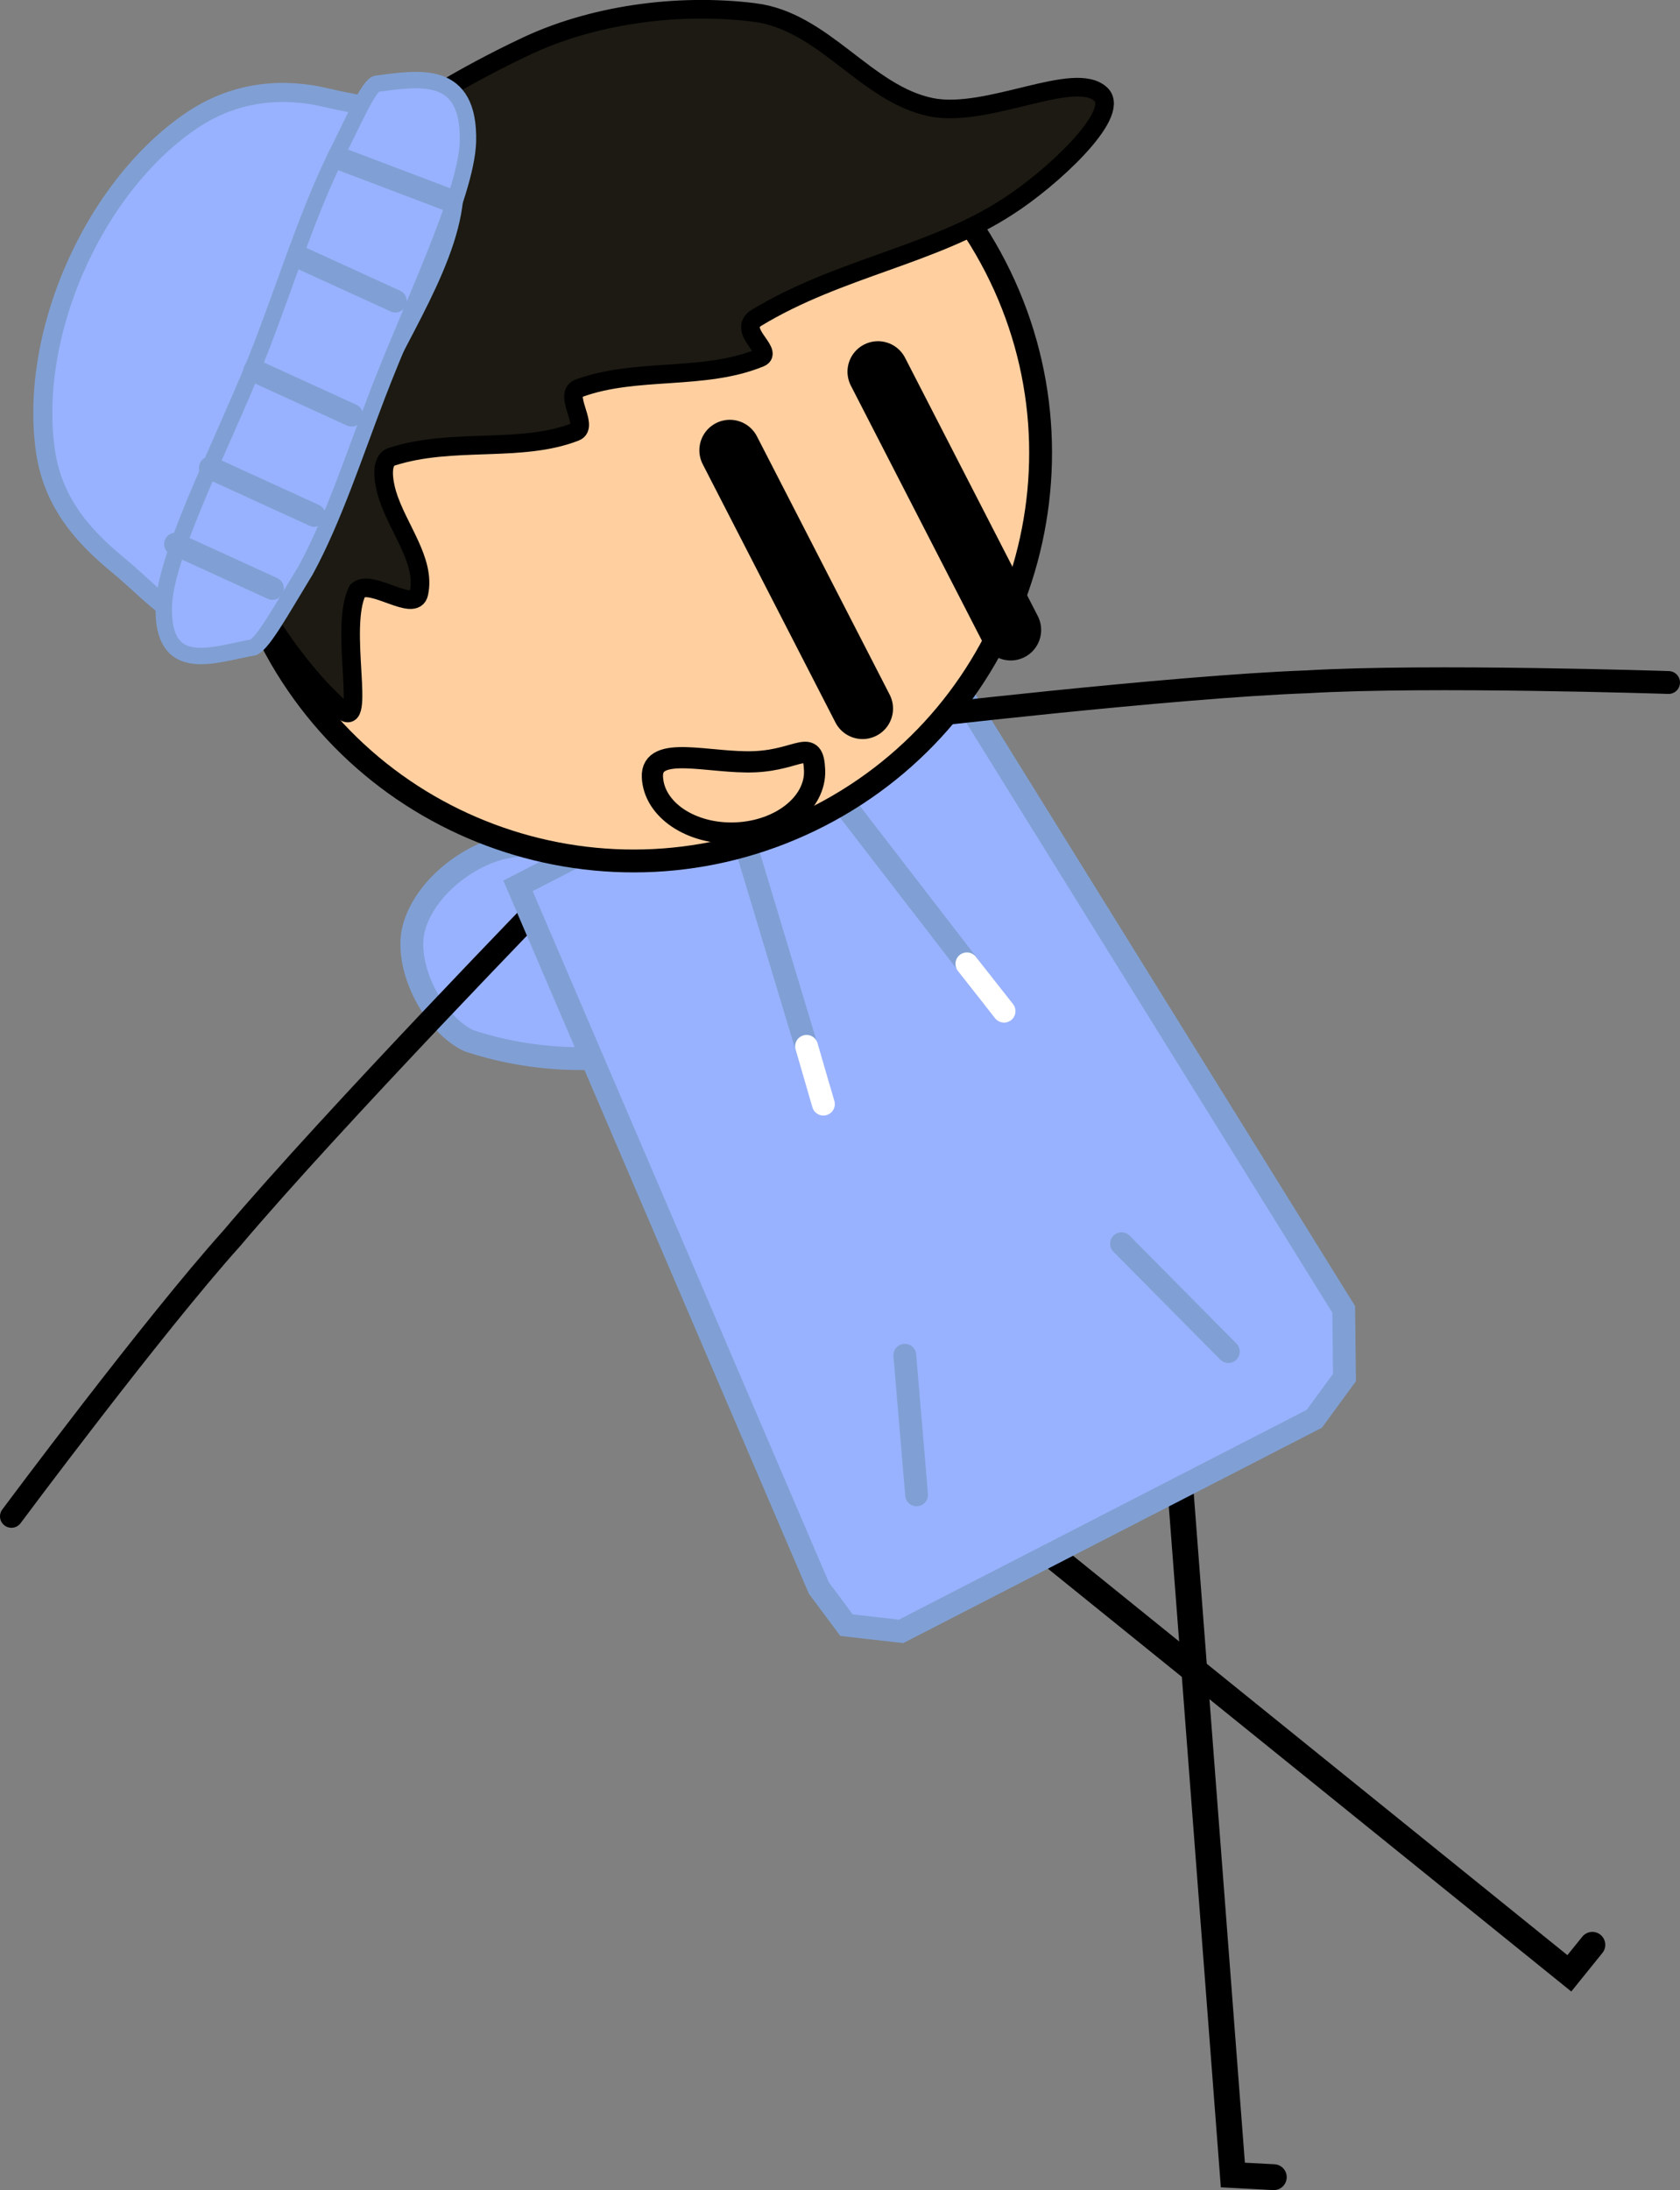 <svg version="1.1" xmlns="http://www.w3.org/2000/svg" xmlns:xlink="http://www.w3.org/1999/xlink" width="237.499" height="309.427" viewBox="0,0,237.499,309.427"><rect x="0" y="0" width="237.499" height="309.427" fill="#808080" stroke="none"/><g transform="translate(-85.528,-87.906)"><g data-paper-data="{&quot;isPaintingLayer&quot;:true}" stroke-linejoin="miter" stroke-miterlimit="10" stroke-dasharray="" stroke-dashoffset="0" style="mix-blend-mode: normal"><path d="M137.291,175.197l0.258,5.063c-0.753,0.481 -3.559,2.299 -4.308,2.785c-0.395,0.256 -0.816,0.482 -1.227,0.72l-0.131,-0.151c0.196,-0.339 0.37,-0.679 0.572,-1.011c0.508,-0.851 1.012,-1.708 1.536,-2.551c0.343,-0.55 0.719,-1.075 1.073,-1.612c0.254,-0.345 0.478,-0.712 0.669,-1.095c0.44,-0.77 0.962,-1.489 1.557,-2.146z" id="Shape" fill="#000000" fill-rule="evenodd" stroke="none" stroke-width="1" stroke-linecap="butt"/><path d="M155.334,165.109c0,0 -1.975,-1.33 -2.979,-1.965c1.974,-1.041 4.001,-1.978 6.073,-2.807l0.12,0.139c-0.076,0.171 -3.213,4.632 -3.213,4.632z" id="Shape" fill="#000000" fill-rule="evenodd" stroke="none" stroke-width="1" stroke-linecap="butt"/><path d="M265.602,395.506l-5.786,-0.304l-7.953,-104.029" id="ID0.819343286100775" fill="none" fill-rule="nonzero" stroke="#000000" stroke-width="3.654" stroke-linecap="round"/><path d="M310.636,362.68l-3.252,4.028l-74.629,-60.258" id="ID0.20713123539462686" fill="none" fill-rule="nonzero" stroke="#000000" stroke-width="3.654" stroke-linecap="round"/><path d="M183.071,234.577c-9.206,3.901 -21.261,3.699 -31.296,0.353c-4.908,-2.378 -8.841,-9.917 -7.877,-15.32c1.272,-6.16 8.362,-11.577 14.309,-12.2c14.863,-1.537 36.067,-2.574 44.544,5.517c5.212,5.031 -10.694,17.848 -19.679,21.65z" id="ID0.9234384978190064" fill="#99b2ff" fill-rule="nonzero" stroke="#80a0d5" stroke-width="3.23" stroke-linecap="round"/><path d="M87.143,302.144c0,0 20.078,-26.964 31.129,-39.259c14.556,-17.187 45.687,-49.181 45.687,-49.181" id="ID0.620068640448153" fill="none" fill-rule="nonzero" stroke="#000000" stroke-width="3.23" stroke-linecap="round"/><path d="M275.483,272.902l0.109,9.63l-4.268,5.827l-58.409,30.033l-7.715,-0.876l-3.912,-5.253l-42.531,-99.199l60.324,-31.017z" id="ID0.0465886271558702" fill="#99b2ff" fill-rule="nonzero" stroke="#80a0d5" stroke-width="3.23" stroke-linecap="round"/><path d="M259.178,278.864l-15.1,-15.239" id="ID0.9324376778677106" fill="none" fill-rule="nonzero" stroke="#80a0d5" stroke-width="3.23" stroke-linecap="round"/><path d="M200.346,195.681l25.412,32.94" id="ID0.26887480774894357" fill="none" fill-rule="nonzero" stroke="#80a0d5" stroke-width="3.23" stroke-linecap="round"/><path d="M222.216,224.086l5.252,6.682" id="ID0.5418036822229624" fill="none" fill-rule="nonzero" stroke="#ffffff" stroke-width="3.23" stroke-linecap="round"/><path d="M215.105,299.104l-1.667,-19.724" id="ID0.643622487783432" fill="none" fill-rule="nonzero" stroke="#80a0d5" stroke-width="3.23" stroke-linecap="round"/><path d="M201.177,241.26l-12.006,-39.832" id="ID0.26887480774894357" fill="none" fill-rule="nonzero" stroke="#80a0d5" stroke-width="3.23" stroke-linecap="round"/><path d="M201.929,243.9l-2.379,-8.159" id="ID0.5418036822229624" fill="none" fill-rule="nonzero" stroke="#ffffff" stroke-width="3.23" stroke-linecap="round"/><path d="M212.665,189.457c0,0 38.546,-4.531 57.611,-5.219c17.195,-1.021 51.137,0.096 51.137,0.096" id="ID0.620068640448153" fill="none" fill-rule="nonzero" stroke="#000000" stroke-width="3.23" stroke-linecap="round"/><path d="M192.626,97.11c14.042,4.505 26.367,14.361 33.634,28.494c7.267,14.133 8.112,29.892 3.606,43.934c-4.505,14.042 -14.361,26.367 -28.494,33.634c-14.133,7.267 -29.892,8.112 -43.934,3.606c-14.042,-4.505 -26.367,-14.361 -33.634,-28.494c-7.267,-14.133 -8.112,-29.892 -3.606,-43.934c4.505,-14.042 14.361,-26.367 28.494,-33.634c14.133,-7.267 29.892,-8.112 43.934,-3.606z" id="ID0.9739120420999825" fill="#ffcfa0" fill-rule="nonzero" stroke="#000000" stroke-width="3.23" stroke-linecap="butt"/><path d="M192.146,89.664c9.864,1.207 15.782,11.537 25.053,13.399c8.011,1.597 20.367,-5.434 24.017,-1.768c2.723,2.839 -7.151,11.935 -13.241,15.814c-10.539,6.872 -23.765,8.611 -35.472,15.68c-2.927,1.767 2.482,4.831 0.489,5.654c-7.967,3.29 -17.501,1.338 -25.62,4.315c-2.309,0.833 1.502,5.366 -0.487,6.156c-7.742,3.036 -17.411,0.733 -26.02,3.536c-1.623,0.568 -1.108,3.566 -0.614,5.237c1.48,4.876 5.496,9.417 4.497,14.027c-0.572,2.876 -6.76,-2.117 -8.676,-0.362c-2.658,5.2 1.35,19.972 -2.184,16.872c-9.843,-8.765 -17.768,-24.324 -22.646,-39.244c-1.909,-7.417 0.422,-16.574 5.384,-22.454c10.887,-12.836 26.617,-24.186 42.92,-31.912c9.53,-4.605 21.714,-6.302 32.598,-4.95z" id="ID0.8410323518328369" fill="#1c1a12" fill-rule="nonzero" stroke="#000000" stroke-width="2.63" stroke-linecap="round"/><g id="ID0.9027861910872161" fill="none" fill-rule="nonzero" stroke="#000000" stroke-width="8.616" stroke-linecap="round"><path d="M209.644,140.422l18.762,36.49" id="ID0.3690347820520401"/><path d="M188.704,151.526l18.762,36.49" id="ID0.3690347820520401"/></g><g id="ID0.46843624534085393" fill-rule="nonzero" stroke="#80a0d5" stroke-linecap="round"><path d="M112.673,104.899c6.421,-4.32 13.283,-4.567 19.014,-3.178c6.669,1.607 16.449,1.967 17.943,10.554c1.178,9.722 -7.093,21.46 -11.768,31.749c-4.939,10.869 -8.048,25.79 -16.241,31.507c-7.542,4.868 -13.97,-3.328 -19.231,-7.645c-4.61,-3.786 -9.309,-8.555 -10.428,-16.213c-1.118,-7.658 0.211,-16.962 4.252,-26.089c4.041,-9.127 10.036,-16.364 16.458,-20.684z" id="ID0.10736241936683655" fill="#99b2ff" stroke-width="2.693"/><path d="M132.958,110.033c2.525,-4.976 4.773,-10.278 5.892,-10.305c5.964,-0.767 13.085,-2.058 12.828,8.202c-0.238,7.539 -8.001,23.234 -12.794,35.729c-3.223,8.4 -6.203,17.57 -10.149,24.813c-3.383,5.532 -5.887,10.112 -7.341,10.881c-5.731,1.036 -12.979,3.999 -12.71,-5.845c0.251,-7.769 9.231,-24.687 13.956,-37.041c3.633,-9.5 6.27,-18.058 10.319,-26.433z" id="ID0.10736241936683655" fill="#99b2ff" stroke-width="2.322"/><path d="M149.116,116.208l-15.136,-5.736" id="ID0.6224880712106824" fill="none" stroke-width="3.23"/><path d="M127.713,124.181l13.709,6.267" id="ID0.2976824454963207" fill="none" stroke-width="3.23"/><path d="M135.239,146.563l-13.709,-6.267" id="ID0.684330917429179" fill="none" stroke-width="3.23"/><path d="M129.951,160.72l-14.688,-6.715" id="ID0.20857495116069913" fill="none" stroke-width="3.23"/><path d="M124.048,171.044l-13.709,-6.267" id="ID0.1698142634704709" fill="none" stroke-width="3.23"/></g><path d="M200.684,196.697c0.199,4.643 -4.772,8.626 -11.103,8.897c-6.331,0.271 -11.624,-3.273 -11.823,-7.915c-0.199,-4.643 8.123,-1.879 14.454,-2.15c6.331,-0.271 8.273,-3.474 8.472,1.169z" fill="none" fill-rule="nonzero" stroke="#000000" stroke-width="3" stroke-linecap="butt"/></g></g></svg>